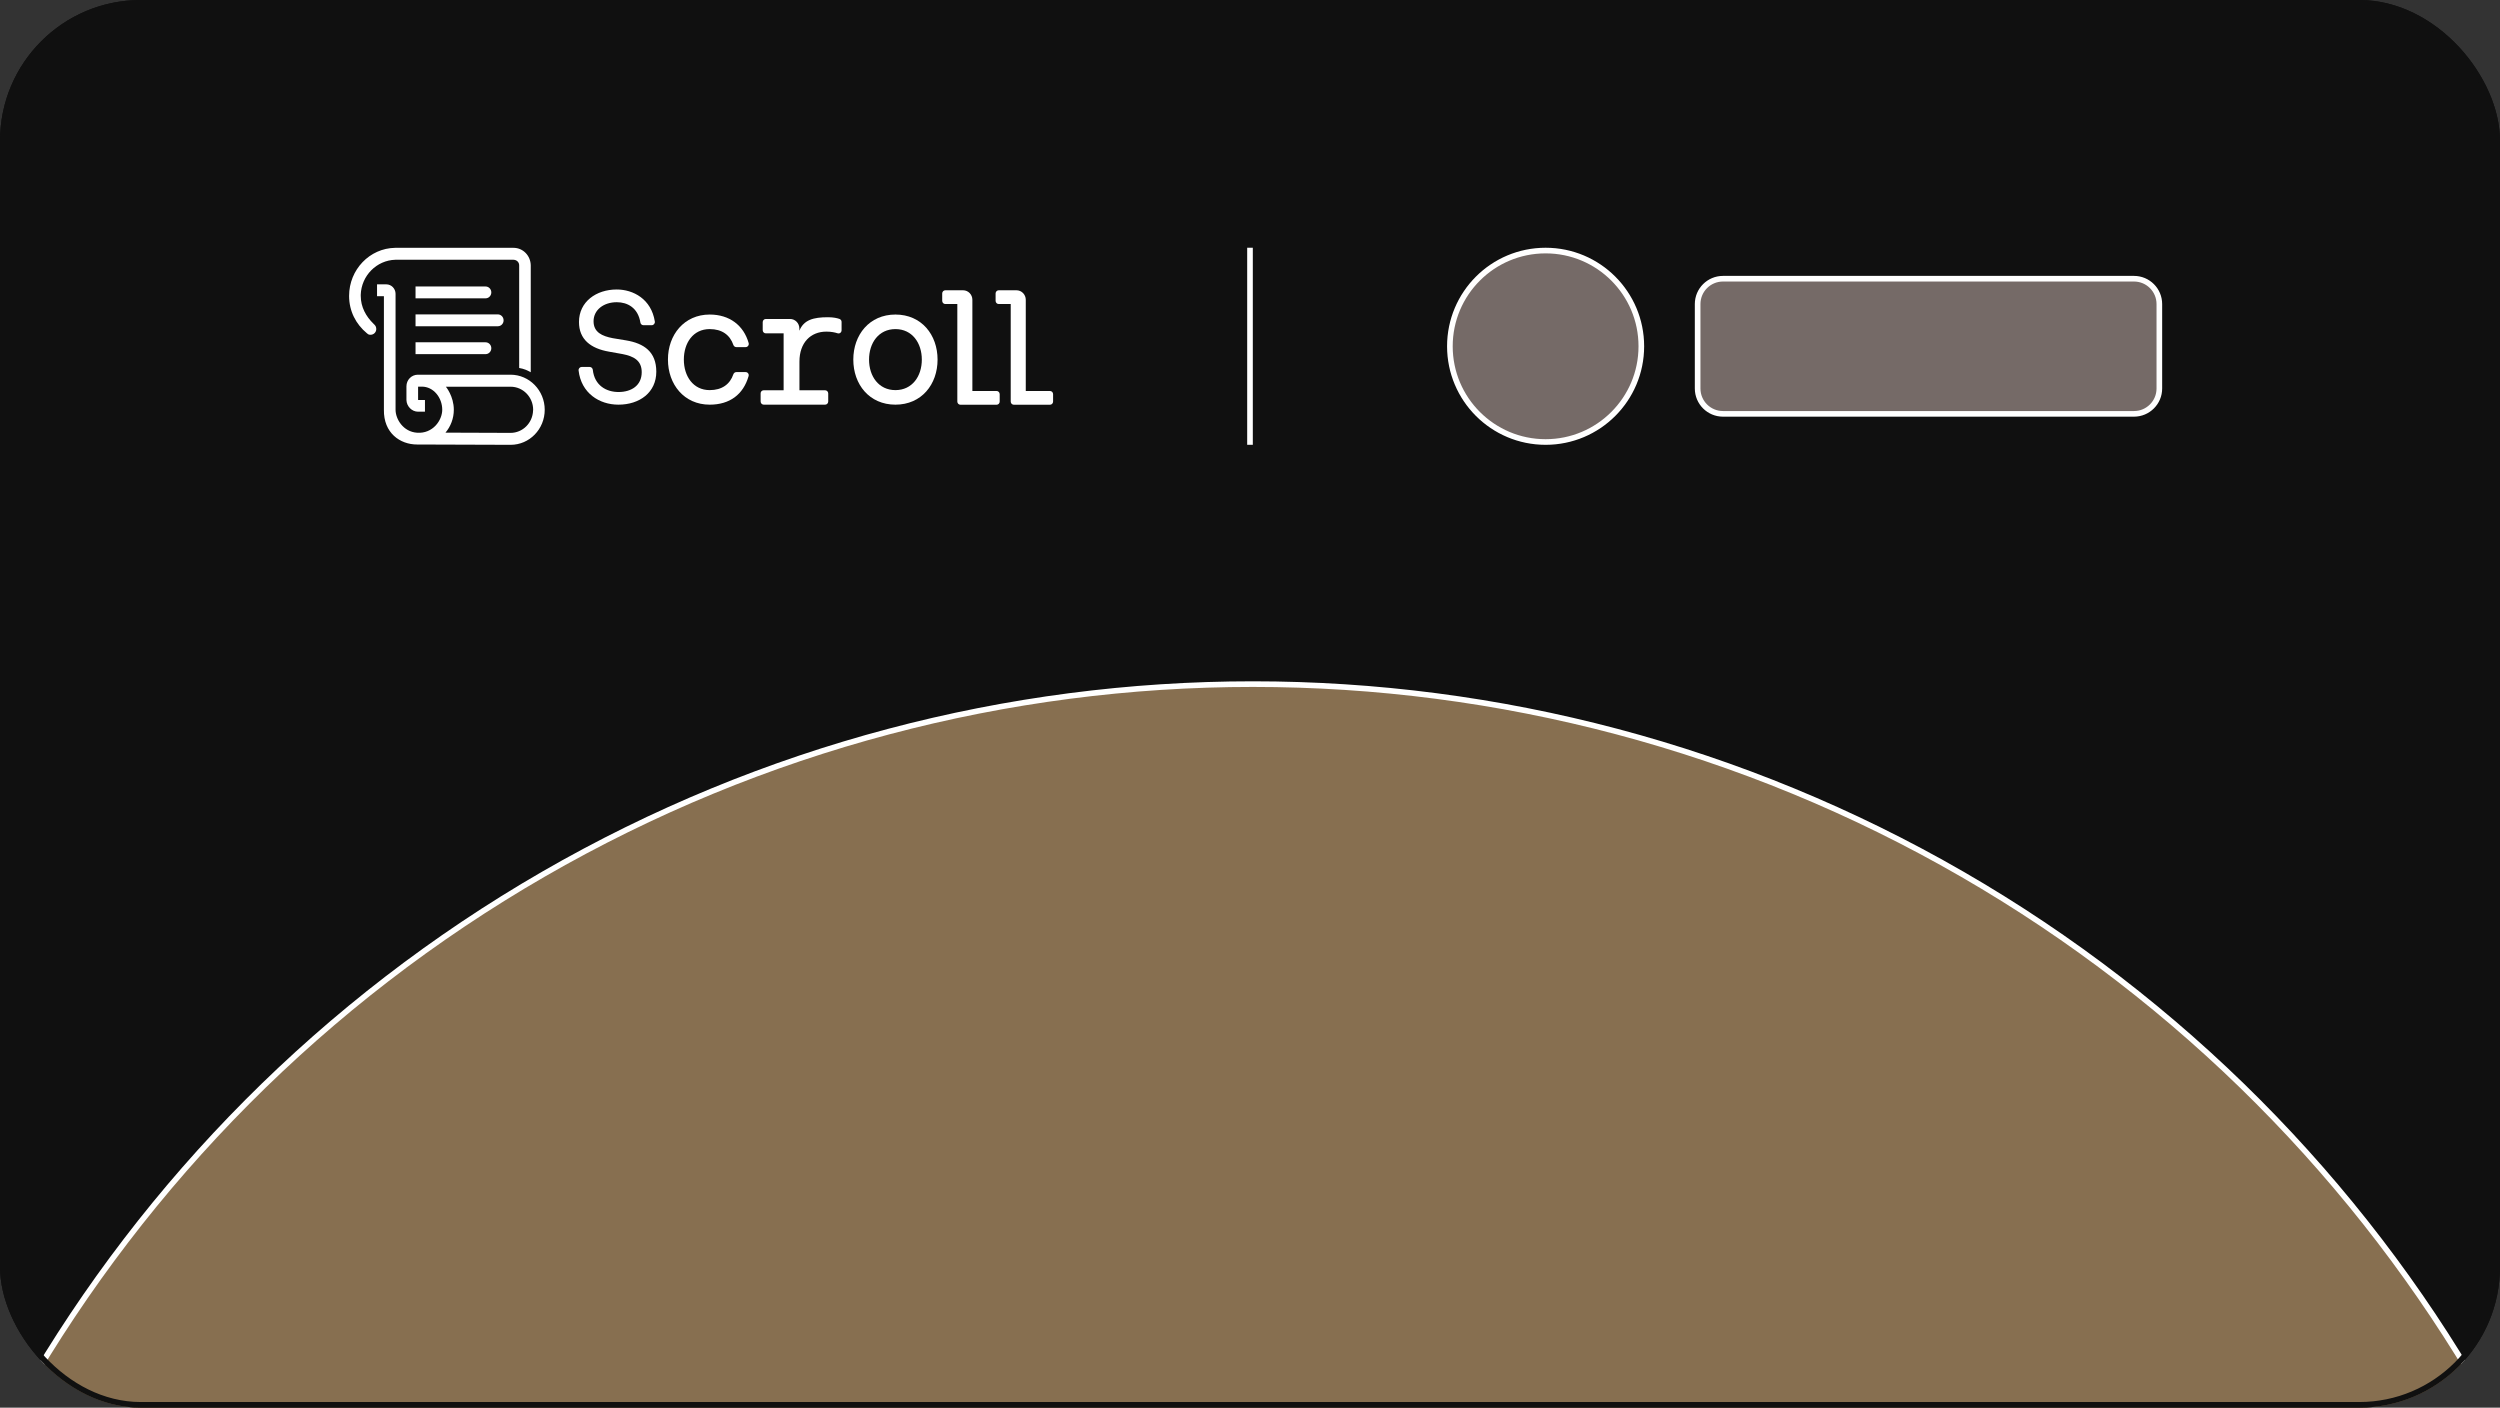 <svg width="444" height="250" viewBox="0 0 444 250" fill="none" xmlns="http://www.w3.org/2000/svg">
<rect x="0" y="0" width="444" height="250" fill="#333333" stroke="none"/>
<g clip-path="url(#clip0_327_227)">
<rect width="444" height="250" rx="25" fill="#101010"/>
<path d="M306 49.5H379C381.485 49.5 383.5 51.515 383.5 54V69C383.5 71.485 381.485 73.5 379 73.5H306C303.515 73.5 301.5 71.485 301.5 69V54C301.5 51.515 303.515 49.5 306 49.5Z" fill="#756A67" stroke="white"/>
<path d="M109.542 53.673C107.212 53.673 105.417 55.035 105.417 57.056C105.417 59.022 106.938 59.696 108.829 60.061L111.214 60.454C114.38 60.987 116.559 62.476 116.559 66.013C116.559 69.706 113.599 71.868 109.83 71.868C106.431 71.868 103.224 69.818 102.758 65.803C102.717 65.466 102.977 65.171 103.306 65.171H104.732C105.006 65.171 105.239 65.382 105.28 65.662C105.581 68.499 107.733 69.622 109.844 69.622C112.146 69.622 113.969 68.456 113.969 66.098C113.969 63.992 112.502 63.262 110.556 62.883L108.199 62.462C104.896 61.9 102.827 60.271 102.827 57.183C102.827 53.603 105.869 51.413 109.528 51.413C112.447 51.413 115.668 53.097 116.298 57.099C116.353 57.435 116.093 57.758 115.75 57.758H114.27C114.01 57.758 113.777 57.562 113.736 57.295C113.311 54.642 111.42 53.673 109.542 53.673Z" fill="white"/>
<path d="M126.042 55.863C129.564 55.863 132.072 57.786 132.963 60.931C133.059 61.282 132.799 61.647 132.429 61.647H130.77C130.537 61.647 130.332 61.493 130.25 61.268C129.633 59.471 128.208 58.446 126.042 58.446C123.096 58.446 121.451 60.903 121.451 63.866C121.451 66.814 123.109 69.285 126.042 69.285C128.208 69.285 129.633 68.26 130.25 66.463C130.332 66.238 130.537 66.084 130.77 66.084H132.429C132.799 66.084 133.059 66.449 132.949 66.8C132.004 70.085 129.578 71.868 126.042 71.868C121.506 71.868 118.628 68.274 118.628 63.866C118.614 59.471 121.506 55.863 126.042 55.863Z" fill="white"/>
<path d="M135.622 69.313H139.171V59.205H136.006C135.704 59.205 135.457 58.952 135.457 58.643V57.211C135.457 56.902 135.704 56.649 136.006 56.649H140.323C141.227 56.649 141.967 57.407 141.967 58.334V58.741C142.748 56.818 144.434 56.34 147.052 56.34C148.052 56.34 148.724 56.509 149.107 56.649C149.327 56.734 149.464 56.944 149.464 57.169V58.657C149.464 59.036 149.107 59.317 148.751 59.19C148.285 59.036 147.627 58.896 146.764 58.896C143.968 58.896 141.981 60.847 141.981 64.231V69.313H146.545C146.846 69.313 147.093 69.566 147.093 69.874V71.306C147.093 71.615 146.846 71.868 146.545 71.868H135.636C135.334 71.868 135.087 71.615 135.087 71.306V69.874C135.074 69.566 135.32 69.313 135.622 69.313Z" fill="white"/>
<path d="M151.547 63.866C151.547 59.471 154.397 55.863 159.03 55.863C163.662 55.863 166.512 59.457 166.512 63.866C166.512 68.274 163.662 71.868 159.03 71.868C154.397 71.868 151.547 68.274 151.547 63.866ZM159.03 69.285C162.004 69.285 163.717 66.828 163.717 63.866C163.717 60.917 162.004 58.447 159.03 58.447C156.056 58.447 154.343 60.903 154.343 63.866C154.343 66.828 156.056 69.285 159.03 69.285Z" fill="white"/>
<path d="M172.707 69.439H176.997C177.298 69.439 177.545 69.692 177.545 70.001V71.321C177.545 71.63 177.298 71.882 176.997 71.882H170.569C170.268 71.882 170.021 71.63 170.021 71.321V53.996H167.883C167.582 53.996 167.335 53.743 167.335 53.435V52.115C167.335 51.806 167.582 51.553 167.883 51.553H171.049C171.953 51.553 172.694 52.312 172.694 53.238V69.439H172.707Z" fill="white"/>
<path d="M182.191 69.439H186.48C186.782 69.439 187.028 69.692 187.028 70.001V71.321C187.028 71.63 186.782 71.882 186.48 71.882H180.053C179.751 71.882 179.504 71.63 179.504 71.321V53.996H177.367C177.065 53.996 176.818 53.743 176.818 53.435V52.115C176.818 51.806 177.065 51.553 177.367 51.553H180.532C181.437 51.553 182.177 52.312 182.177 53.238V69.439H182.191Z" fill="white"/>
<path d="M66.331 57.492C65.001 56.2 64.069 54.529 64.069 52.55V52.339C64.179 48.956 66.893 46.232 70.195 46.134H91.219C91.767 46.162 92.205 46.555 92.205 47.131V65.354C92.685 65.438 92.918 65.508 93.384 65.677C93.754 65.817 94.261 66.112 94.261 66.112V47.131C94.234 45.404 92.891 44.014 91.205 44.014H70.182C65.645 44.084 62 47.889 62 52.55C62 55.26 63.206 57.576 65.18 59.205C65.317 59.317 65.44 59.457 65.796 59.457C66.413 59.457 66.852 58.952 66.824 58.404C66.81 57.941 66.618 57.773 66.331 57.492Z" fill="white"/>
<path d="M90.671 66.547H74.184C73.074 66.561 72.183 67.474 72.183 68.611V71.04C72.211 72.163 73.143 73.117 74.253 73.117H75.473V71.04H74.253V68.667C74.253 68.667 74.554 68.667 74.924 68.667C77.007 68.667 78.542 70.646 78.542 72.766C78.542 74.648 76.871 77.048 74.075 76.852C71.594 76.683 70.251 74.423 70.251 72.766V52.185C70.251 51.258 69.511 50.5 68.606 50.5H66.962V52.606H68.182V72.78C68.113 76.88 71.032 78.944 74.075 78.944L90.685 79C94.029 79 96.742 76.22 96.742 72.78C96.742 69.341 94.015 66.547 90.671 66.547ZM94.673 72.907C94.604 75.111 92.837 76.88 90.671 76.88L79.118 76.838C80.036 75.743 80.598 74.325 80.598 72.78C80.598 70.352 79.187 68.681 79.187 68.681H90.685C92.891 68.681 94.687 70.52 94.687 72.78L94.673 72.907Z" fill="white"/>
<path d="M86.23 52.985H73.8V50.879H86.23C86.792 50.879 87.258 51.342 87.258 51.932C87.258 52.508 86.806 52.985 86.23 52.985Z" fill="white"/>
<path d="M86.23 62.897H73.8V60.791H86.23C86.792 60.791 87.258 61.254 87.258 61.844C87.258 62.419 86.806 62.897 86.23 62.897Z" fill="white"/>
<path d="M88.423 57.941H73.8V55.835H88.409C88.971 55.835 89.437 56.298 89.437 56.888C89.451 57.464 88.985 57.941 88.423 57.941Z" fill="white"/>
<path d="M222 44V79" stroke="white" stroke-miterlimit="10"/>
<circle cx="274.5" cy="61.5" r="17" fill="#756A67" stroke="white"/>
<circle cx="222.5" cy="373.5" r="252" fill="#876F50" stroke="white"/>
<rect x="0.5" y="0.5" width="443" height="249" rx="24.5" stroke="#101010"/>
</g>
<defs>
<clipPath id="clip0_327_227">
<rect width="444" height="250" rx="25" fill="white"/>
</clipPath>
</defs>
</svg>
